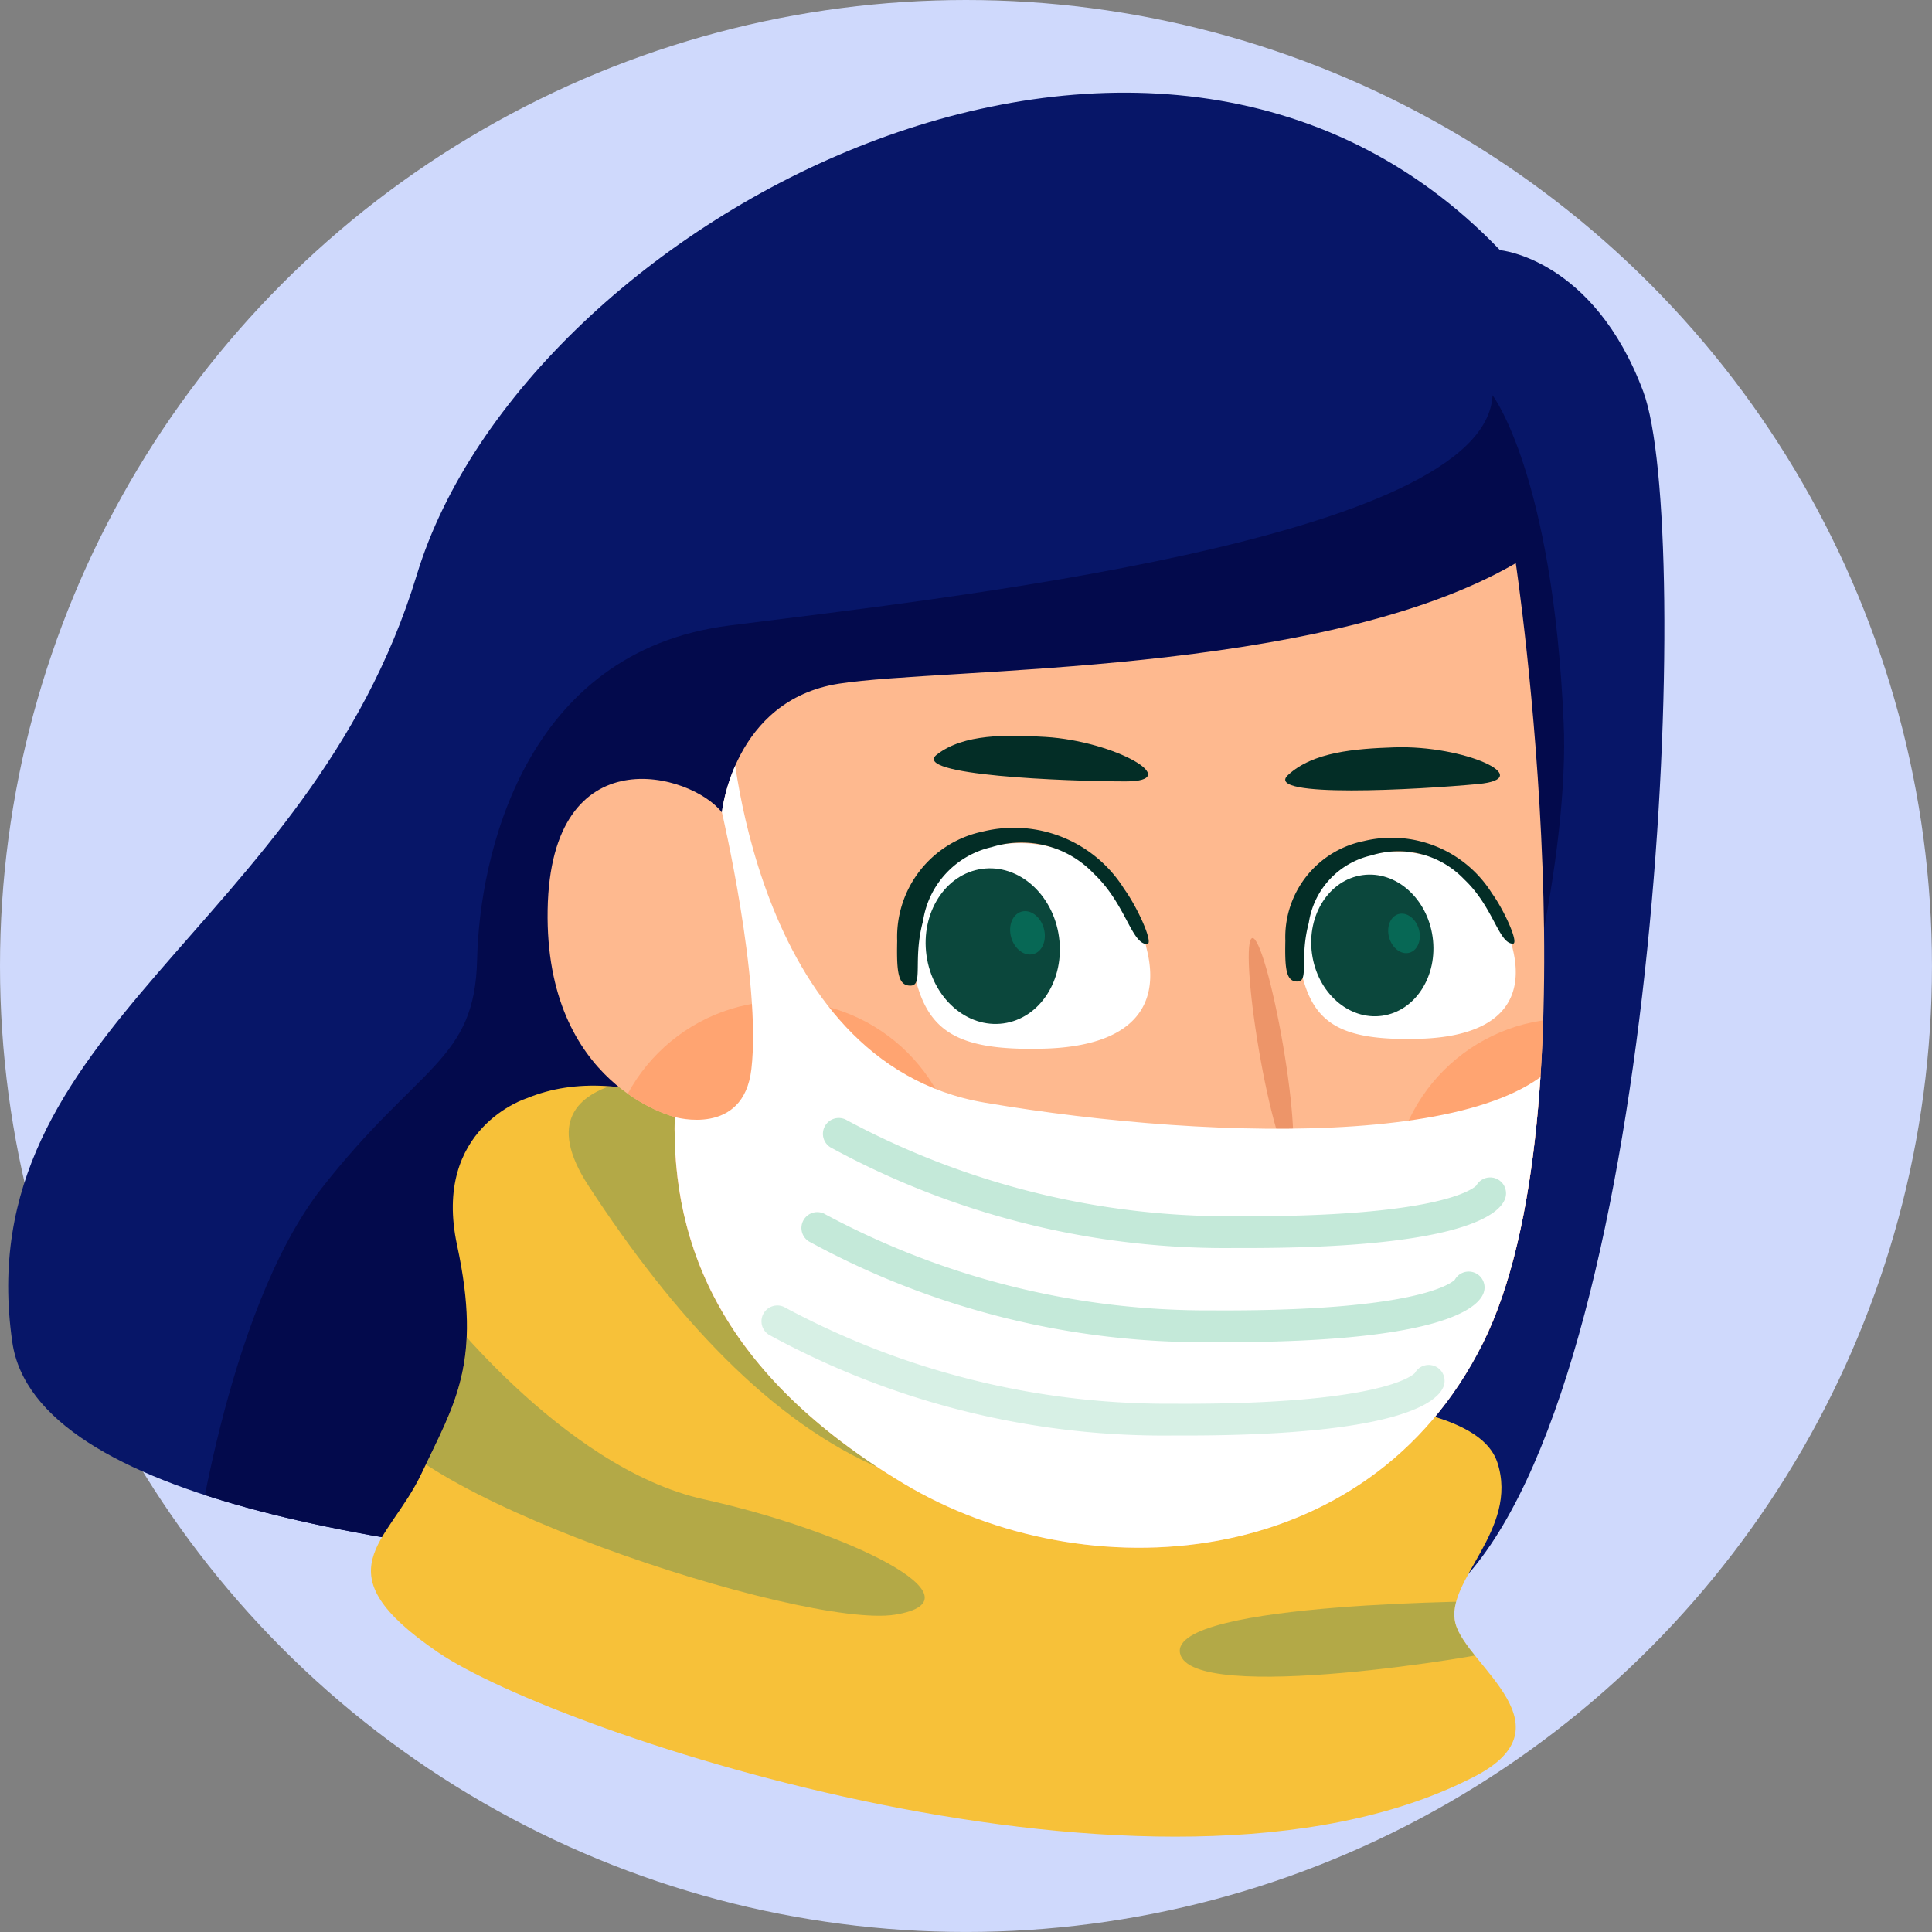 <svg xmlns="http://www.w3.org/2000/svg" xmlns:xlink="http://www.w3.org/1999/xlink" width="70.967" height="70.967" viewBox="0 0 70.967 70.967">
  <rect x="0" y="0" width="70.967" height="70.967" fill="#808080" stroke="none"/>
  <defs>
    <clipPath id="clip-path">
      <path id="Path_460" data-name="Path 460" d="M2481.069,2332.562s3.431.3,5.262,5.195.7,35.243-6.42,43.424c0,0-51.828,3.032-53.489-8.508s10.9-15.16,14.86-28.189S2468.27,2319.193,2481.069,2332.562Z" transform="translate(-2426.271 -2326.777)" fill="#071968"/>
    </clipPath>
    <clipPath id="clip-path-2">
      <path id="Path_466" data-name="Path 466" d="M2533.852,2606.059s-3.49,1.08-2.56,5.4-.088,5.815-1.311,8.39-3.768,3.572.612,6.563,26.484,10.384,37.892,4.652c3.91-1.883-.113-4.153-.521-5.714s2.354-3.44,1.539-5.915-7.47-2.327-12.45-3.1S2541.117,2603.059,2533.852,2606.059Z" transform="translate(-2528.127 -2605.595)" fill="#f7c139"/>
    </clipPath>
    <clipPath id="clip-path-3">
      <path id="Path_469" data-name="Path 469" d="M2613.288,2458.886s3.017,20.163-1.205,28.648-14.633,9.149-21.279,5.161-8.521-8.7-8.41-13.466c0,0-4.779-1.146-4.668-7.608s5.3-5.019,6.4-3.579c0,0,.416-4.119,4.292-4.728S2606.144,2463.04,2613.288,2458.886Z" transform="translate(-2577.723 -2458.886)" fill="#feb98f"/>
    </clipPath>
    <clipPath id="clip-path-4">
      <path id="Path_473" data-name="Path 473" d="M2688.512,2541.422a4.744,4.744,0,0,0-5-3.834,3.9,3.9,0,0,0-3.569,4.581c.448,2.291,1.527,3.038,4.78,2.955S2689.076,2543.58,2688.512,2541.422Z" transform="translate(-2679.878 -2537.585)" fill="#fff"/>
    </clipPath>
    <clipPath id="clip-path-5">
      <path id="Path_476" data-name="Path 476" d="M2796.373,2543.472a4.321,4.321,0,0,0-4.549-3.491,3.547,3.547,0,0,0-3.249,4.171c.408,2.086,1.39,2.766,4.353,2.69S2796.886,2545.436,2796.373,2543.472Z" transform="translate(-2788.511 -2539.978)" fill="#fff"/>
    </clipPath>
  </defs>
  <g id="Group_574" data-name="Group 574" transform="translate(-150.366 -467.022)">
    <g id="Group_325" data-name="Group 325" transform="translate(150.366 467.022)">
      <circle id="Ellipse_31" data-name="Ellipse 31" cx="35.483" cy="35.483" r="35.483" fill="#cfd9fc"/>
    </g>
    <g id="Group_456" data-name="Group 456" transform="translate(150.667 470.426)">
      <path id="Path_458" data-name="Path 458" d="M2481.069,2332.562s3.431.3,5.262,5.195.7,35.243-6.42,43.424c0,0-51.828,3.032-53.489-8.508s10.9-15.16,14.86-28.189S2468.27,2319.193,2481.069,2332.562Z" transform="translate(-2426.271 -2326.777)" fill="#071668"/>
      <g id="Group_455" data-name="Group 455" clip-path="url(#clip-path)">
        <g id="Group_454" data-name="Group 454" transform="translate(6.75 11.122)">
          <path id="Path_459" data-name="Path 459" d="M2477.872,2455s1.192-9.524,4.769-14.087,5.621-4.648,5.706-8.4,1.7-11.3,9.254-12.262,27.772-3.123,28.045-8.459c0,0,2.214,2.9,2.612,12.036s-6.354,30.742-14.659,36.022Z" transform="translate(-2477.872 -2411.799)" fill="#030a4c"/>
        </g>
      </g>
    </g>
    <g id="Group_490" data-name="Group 490" transform="translate(163.991 487.708)">
      <g id="Group_471" data-name="Group 471">
        <g id="Group_457" data-name="Group 457" transform="translate(12.59 23.839)">
          <path id="Path_461" data-name="Path 461" d="M2627.137,2641.124s1,11.341-2.769,13.2l7.753,5.183,8.226-4.141s-.239-5.7.918-8.587Z" transform="translate(-2624.369 -2641.124)" fill="#ff9f69"/>
        </g>
        <g id="Group_462" data-name="Group 462" transform="translate(0 19.192)">
          <path id="Path_462" data-name="Path 462" d="M2533.852,2606.059s-3.49,1.08-2.56,5.4-.088,5.815-1.311,8.39-3.768,3.572.612,6.563,26.484,10.384,37.892,4.652c3.91-1.883-.113-4.153-.521-5.714s2.354-3.44,1.539-5.915-7.47-2.327-12.45-3.1S2541.117,2603.059,2533.852,2606.059Z" transform="translate(-2528.127 -2605.595)" fill="#f7c139"/>
          <g id="Group_461" data-name="Group 461" clip-path="url(#clip-path-2)">
            <g id="Group_458" data-name="Group 458" transform="translate(7.266 -0.375)" opacity="0.3">
              <path id="Path_463" data-name="Path 463" d="M2589,2602.766s-7.67-.692-4.6,4.015,6.7,8.722,10.854,10.439,13.817,2.8,16.946-.942,2.077-5.455,2.077-5.455Z" transform="translate(-2583.676 -2602.73)" fill="#137368"/>
            </g>
            <g id="Group_459" data-name="Group 459" transform="translate(0 7.747)" opacity="0.3">
              <path id="Path_464" data-name="Path 464" d="M2530.389,2664.813s4.707,6.285,9.968,7.448,10.411,3.682,7.033,4.236-18.977-4.569-19.263-7.753Z" transform="translate(-2528.128 -2664.813)" fill="#137368"/>
            </g>
            <g id="Group_460" data-name="Group 460" transform="translate(29.711 18.933)" opacity="0.3">
              <path id="Path_465" data-name="Path 465" d="M2767.146,2750.329c-.111,0-12.294,0-11.888,1.92s11.531.038,11.74-.111S2767.146,2750.329,2767.146,2750.329Z" transform="translate(-2755.248 -2750.329)" fill="#137368"/>
            </g>
          </g>
        </g>
        <g id="Group_468" data-name="Group 468" transform="translate(6.488)">
          <path id="Path_467" data-name="Path 467" d="M2613.288,2458.886s3.017,20.163-1.205,28.648-14.633,9.149-21.279,5.161-8.521-8.7-8.41-13.466c0,0-4.779-1.146-4.668-7.608s5.3-5.019,6.4-3.579c0,0,.416-4.119,4.292-4.728S2606.144,2463.04,2613.288,2458.886Z" transform="translate(-2577.723 -2458.886)" fill="#feb98f"/>
          <g id="Group_467" data-name="Group 467" clip-path="url(#clip-path-3)">
            <g id="Group_463" data-name="Group 463" transform="translate(2.17 16.088)">
              <circle id="Ellipse_65" data-name="Ellipse 65" cx="6.479" cy="6.479" r="6.479" fill="#ffa471"/>
            </g>
            <g id="Group_464" data-name="Group 464" transform="translate(31.028 16.727)">
              <circle id="Ellipse_66" data-name="Ellipse 66" cx="6.479" cy="6.479" r="6.479" fill="#ffa471"/>
            </g>
            <g id="Group_465" data-name="Group 465" transform="translate(25.442 13.696)">
              <ellipse id="Ellipse_67" data-name="Ellipse 67" cx="0.452" cy="4.081" rx="0.452" ry="4.081" transform="matrix(0.986, -0.168, 0.168, 0.986, 0, 0.152)" fill="#ed9569"/>
            </g>
            <g id="Group_466" data-name="Group 466" transform="translate(2.251 4.388)">
              <path id="Path_468" data-name="Path 468" d="M2598.975,2492.428l.434,1.621s.716,12.339,9.322,13.806,20.423,1.705,21.653-2.578l.04,8.407-3.45,8.844-8.09,2.419-8.081.356-12.62-6.543-3.252-7.812,2.419-2.564s2.525.742,2.816-1.758c.375-3.221-1.081-9.429-1.081-9.429Z" transform="translate(-2594.93 -2492.428)" fill="#fff"/>
            </g>
          </g>
        </g>
        <g id="Group_469" data-name="Group 469" transform="translate(20.676 6.339)">
          <path id="Path_470" data-name="Path 470" d="M2690.282,2507.385c2.574.156,5.13,1.636,2.945,1.634s-7.922-.224-6.928-.988S2688.851,2507.3,2690.282,2507.385Z" transform="translate(-2686.184 -2507.341)" fill="#032d26"/>
        </g>
        <g id="Group_470" data-name="Group 470" transform="translate(33.585 6.761)">
          <path id="Path_471" data-name="Path 471" d="M2788.867,2510.573c2.577-.089,5.262,1.142,3.086,1.347s-7.907.529-6.99-.326S2787.434,2510.622,2788.867,2510.573Z" transform="translate(-2784.865 -2510.568)" fill="#032d26"/>
        </g>
      </g>
      <g id="Group_477" data-name="Group 477" transform="translate(19.327 9.744)">
        <g id="Group_474" data-name="Group 474" transform="translate(0.524 0.551)">
          <path id="Path_472" data-name="Path 472" d="M2688.512,2541.422a4.744,4.744,0,0,0-5-3.834,3.9,3.9,0,0,0-3.569,4.581c.448,2.291,1.527,3.038,4.78,2.955S2689.076,2543.58,2688.512,2541.422Z" transform="translate(-2679.878 -2537.585)" fill="#fff"/>
          <g id="Group_473" data-name="Group 473" clip-path="url(#clip-path-4)">
            <g id="Group_472" data-name="Group 472" transform="translate(0.161 0.596)">
              <ellipse id="Ellipse_68" data-name="Ellipse 68" cx="2.457" cy="2.865" rx="2.457" ry="2.865" transform="translate(0 0.678) rotate(-7.93)" fill="#0b473c"/>
            </g>
          </g>
        </g>
        <g id="Group_475" data-name="Group 475">
          <path id="Path_474" data-name="Path 474" d="M2684.219,2535.606a4.774,4.774,0,0,0-5.187-2.116,3.953,3.953,0,0,0-3.154,4.017c-.025,1.162.033,1.66.5,1.644s.067-.963.448-2.365a3.286,3.286,0,0,1,2.523-2.722,3.662,3.662,0,0,1,3.745.969c1.179,1.112,1.384,2.576,1.958,2.594C2685.325,2537.633,2684.693,2536.254,2684.219,2535.606Z" transform="translate(-2675.874 -2533.377)" fill="#032d26"/>
        </g>
        <g id="Group_476" data-name="Group 476" transform="translate(3.971 2.887)">
          <ellipse id="Ellipse_69" data-name="Ellipse 69" cx="0.622" cy="0.809" rx="0.622" ry="0.809" transform="translate(0 0.34) rotate(-15.846)" fill="#076855"/>
        </g>
      </g>
      <g id="Group_483" data-name="Group 483" transform="translate(33.585 10.107)">
        <g id="Group_480" data-name="Group 480" transform="translate(0.477 0.501)">
          <path id="Path_475" data-name="Path 475" d="M2796.373,2543.472a4.321,4.321,0,0,0-4.549-3.491,3.547,3.547,0,0,0-3.249,4.171c.408,2.086,1.39,2.766,4.353,2.69S2796.886,2545.436,2796.373,2543.472Z" transform="translate(-2788.511 -2539.978)" fill="#fff"/>
          <g id="Group_479" data-name="Group 479" clip-path="url(#clip-path-5)">
            <g id="Group_478" data-name="Group 478" transform="translate(0.146 0.543)">
              <ellipse id="Ellipse_70" data-name="Ellipse 70" cx="2.237" cy="2.608" rx="2.237" ry="2.608" transform="translate(0 0.617) rotate(-7.93)" fill="#0b473c"/>
            </g>
          </g>
        </g>
        <g id="Group_481" data-name="Group 481">
          <path id="Path_477" data-name="Path 477" d="M2792.464,2538.178a4.348,4.348,0,0,0-4.723-1.927,3.6,3.6,0,0,0-2.872,3.657c-.023,1.058.031,1.511.453,1.5s.061-.876.408-2.154a2.991,2.991,0,0,1,2.3-2.479,3.334,3.334,0,0,1,3.41.882c1.073,1.012,1.26,2.346,1.783,2.361C2793.47,2540.023,2792.895,2538.767,2792.464,2538.178Z" transform="translate(-2784.865 -2536.147)" fill="#032d26"/>
        </g>
        <g id="Group_482" data-name="Group 482" transform="translate(3.616 2.629)">
          <ellipse id="Ellipse_71" data-name="Ellipse 71" cx="0.567" cy="0.737" rx="0.567" ry="0.737" transform="translate(0 0.31) rotate(-15.846)" fill="#076855"/>
        </g>
      </g>
      <g id="Group_485" data-name="Group 485" transform="translate(16.603 20.382)" opacity="0.28">
        <g id="Group_484" data-name="Group 484">
          <path id="Path_478" data-name="Path 478" d="M2670.619,2619.467h-.476a30.241,30.241,0,0,1-14.818-3.7.582.582,0,1,1,.615-.989,29.672,29.672,0,0,0,14.21,3.521c7.509.046,8.776-1,8.9-1.126a.583.583,0,0,1,1.063.466C2679.932,2618.2,2678.627,2619.467,2670.619,2619.467Zm8.394-2.2h0Zm0,0h0Zm0,0Z" transform="translate(-2655.05 -2614.692)" fill="#2baf76"/>
        </g>
      </g>
      <g id="Group_487" data-name="Group 487" transform="translate(15.814 23.839)">
        <g id="Group_486" data-name="Group 486" opacity="0.28">
          <path id="Path_479" data-name="Path 479" d="M2664.589,2645.9h-.477a30.241,30.241,0,0,1-14.819-3.7.582.582,0,0,1,.616-.989,29.661,29.661,0,0,0,14.21,3.521c7.509.046,8.777-1,8.9-1.126a.583.583,0,0,1,1.063.466C2673.9,2644.627,2672.6,2645.9,2664.589,2645.9Zm8.394-2.2h0Zm0,0h0Zm0,0Z" transform="translate(-2649.019 -2641.124)" fill="#2baf76"/>
        </g>
      </g>
      <g id="Group_489" data-name="Group 489" transform="translate(14.347 27.267)" opacity="0.19">
        <g id="Group_488" data-name="Group 488">
          <path id="Path_480" data-name="Path 480" d="M2653.371,2672.1h-.476a30.244,30.244,0,0,1-14.819-3.7.582.582,0,1,1,.615-.989,29.668,29.668,0,0,0,14.21,3.521c7.509.045,8.776-1,8.9-1.126a.583.583,0,0,1,1.063.466C2662.684,2670.826,2661.379,2672.1,2653.371,2672.1Zm8.394-2.2h0Zm0,0h0Zm0,0Z" transform="translate(-2637.802 -2667.323)" fill="#2baf76"/>
        </g>
      </g>
    </g>
  </g>
</svg>
